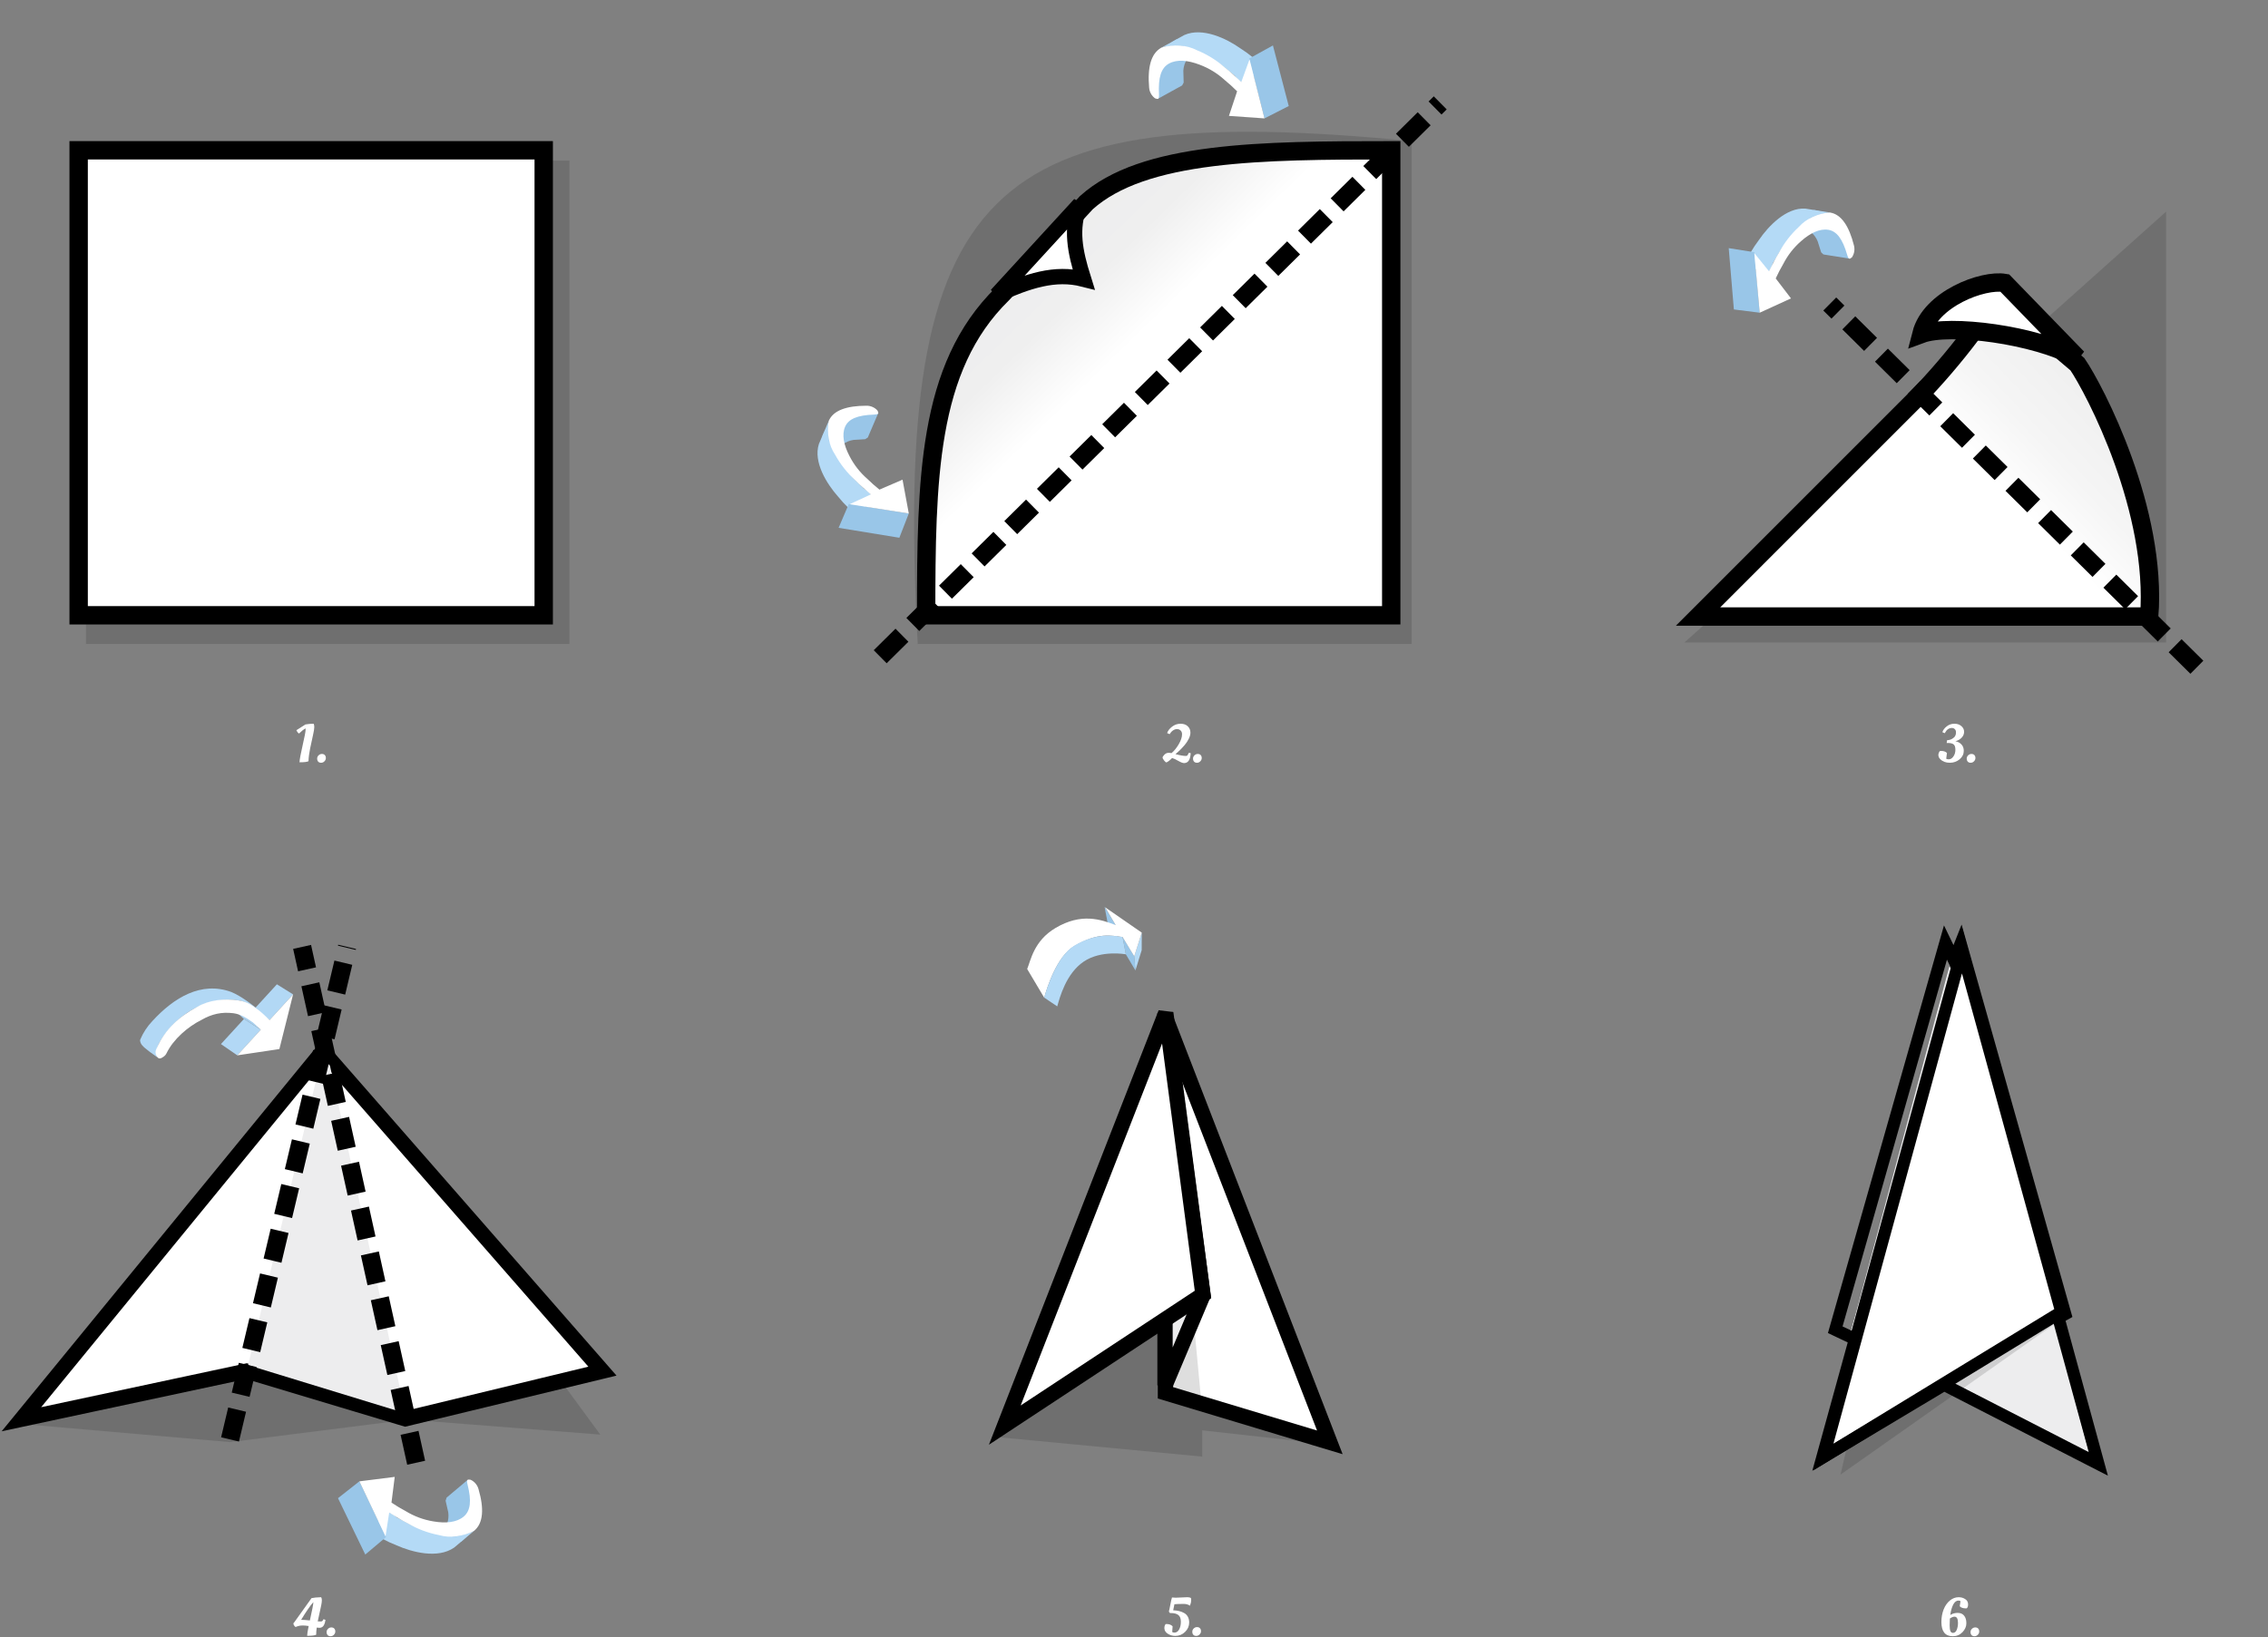<svg width="741" height="535" viewBox="0 0 741 535" fill="none" xmlns="http://www.w3.org/2000/svg">
<rect x="0" y="0" width="741" height="535" fill="#808080" stroke="none"/>
<path d="M162.572 3.048V167.397H1.192C-6.902 16.785 24.001 -10.443 162.572 3.048Z" transform="translate(298.647 43.068)" fill="black" fill-opacity="0.13"/>
<path d="M10.072 14.085C13.088 14.085 16.017 14.085 18.959 14.085L19.256 12.935C18.663 12.073 18.367 10.923 17.774 10.061C17.044 8.724 17.774 5.749 16.293 4.312C12.672 0.798 7.406 0 4.444 1.91537e-08L0 5.749C1.32 5.801 3.495 6.745 4.632 7.397C5.769 8.049 6.722 8.964 7.406 10.061L9.183 13.51L10.072 14.085Z" transform="translate(388.246 10.728) scale(-1 1) rotate(28.865)" fill="#99C6E8"/>
<path d="M0 22.421H7.11C7.406 22.421 8.591 22.708 8.887 22.421C9.183 22.134 9.776 20.121 9.776 19.546L11.553 15.235C12.654 12.135 15.735 9.8 17.774 7.186C18.767 5.538 18.658 3.561 20.303 2.513C21.948 1.466 24.709 0.228 26.662 0H17.774C11.257 0.575 6.221 7.761 3.851 12.648C2.158 15.739 0.864 19.022 0 22.421Z" transform="translate(402.514 2.861) scale(-1 1) rotate(28.865)" fill="#B4DAF6"/>
<path d="M13.923 19.547L8.887 5.26419e-05L0 0L5.036 19.834L13.923 19.547Z" transform="translate(415.89 14.853) scale(-1 1) rotate(28.865)" fill="#99C6E8"/>
<path d="M5.036 36.506L14.812 30.182L8.591 24.433C9.094 22.68 9.687 20.954 10.368 19.259C11.39 16.214 12.999 13.385 15.108 10.923C17.774 7.761 20.737 5.749 23.699 5.749C26.662 5.749 29.032 8.048 31.401 12.935C32.283 14.753 32.587 14.085 33.179 13.51C33.474 12.878 33.626 12.192 33.626 11.498C33.626 10.804 33.474 10.118 33.179 9.486C30.513 3.449 27.254 0 23.403 0C21.481 0.321 19.351 1.311 17.72 2.349C16.089 3.388 14.696 4.741 13.627 6.324C11.321 9.178 9.519 12.383 8.295 15.81C7.406 17.822 6.813 19.834 5.925 22.421L0 17.247L5.036 36.506Z" transform="translate(399.92 4.291) scale(-1 1) rotate(28.865)" fill="white"/>
<path d="M3 154.971C3.007 132.686 3.144 112.756 6.177 95.321C9.33 77.191 15.574 62.029 27.868 49.975L27.923 49.921L27.975 49.864L55.334 20.125C64.566 11.825 78.657 7.446 96.481 5.226C113.525 3.103 133.47 3.005 154.947 3V154.971H3Z" transform="translate(299.594 46.116)" fill="url(#paint0_linear)" stroke="black" stroke-width="6"/>
<path d="M0 29.681L27.224 0C24.212 8.236 25.505 15.152 28.45 24.53C19.023 22.124 10.311 25.107 0 29.681Z" transform="translate(325.591 66.721)" fill="white" stroke="black" stroke-width="5"/>
<path d="M0 0L257.382 1.387" transform="translate(287.576 214.635) rotate(-45)" stroke="black" stroke-width="6" stroke-dasharray="10 5"/>
<path d="M9.637 13.867C12.523 13.867 15.325 13.867 18.141 13.867L18.424 12.735C17.857 11.886 17.574 10.754 17.007 9.905C16.308 8.589 17.007 5.66 15.59 4.245C12.125 0.785 7.086 0 4.252 1.88572e-08L0 5.66C1.263 5.711 3.344 6.64 4.432 7.282C5.52 7.924 6.432 8.825 7.086 9.905L8.787 13.301L9.637 13.867Z" transform="translate(266.992 146.391) rotate(-66.852)" fill="#99C6E8"/>
<path d="M0 22.074H6.803C7.086 22.074 8.22 22.357 8.503 22.074C8.787 21.791 9.354 19.81 9.354 19.244L11.055 14.999C12.108 11.948 15.056 9.648 17.007 7.075C17.956 5.452 17.852 3.505 19.426 2.474C21 1.443 23.641 0.224 25.51 0H17.007C10.771 0.566 5.952 7.641 3.685 12.452C2.065 15.496 0.827 18.727 0 22.074Z" transform="translate(260.864 160.726) rotate(-66.852)" fill="#B4DAF6"/>
<path d="M13.322 19.244L8.503 5.18269e-05L0 0L4.819 19.527L13.322 19.244Z" transform="translate(273.987 172.503) rotate(-66.852)" fill="#99C6E8"/>
<path d="M4.819 35.941L14.172 29.715L8.22 24.055C8.701 22.329 9.269 20.629 9.921 18.961C10.898 15.963 12.437 13.178 14.456 10.754C17.007 7.641 19.841 5.66 22.676 5.66C25.51 5.66 27.778 7.924 30.045 12.735C30.889 14.525 31.179 13.867 31.746 13.301C32.028 12.678 32.174 12.003 32.174 11.32C32.174 10.637 32.028 9.961 31.746 9.339C29.195 3.396 26.077 0 22.392 0C20.553 0.316 18.515 1.29 16.955 2.313C15.394 3.335 14.061 4.667 13.038 6.226C10.832 9.036 9.108 12.191 7.936 15.565C7.086 17.546 6.519 19.527 5.669 22.074L0 16.98L4.819 35.941Z" transform="translate(261.979 158.119) rotate(-66.852)" fill="white"/>
<path d="M9.636 13.869C12.521 13.869 15.323 13.869 18.138 13.869L18.422 12.736C17.855 11.887 17.572 10.755 17.005 9.906C16.306 8.59 17.005 5.661 15.588 4.245C12.123 0.785 7.085 0 4.251 1.88596e-08L0 5.661C1.263 5.712 3.343 6.641 4.431 7.283C5.519 7.925 6.431 8.826 7.085 9.906L8.786 13.303L9.636 13.869Z" transform="translate(588.427 67.95) rotate(9.057)" fill="#99C6E8"/>
<path d="M0 22.077H6.802C7.085 22.077 8.219 22.36 8.502 22.077C8.786 21.794 9.353 19.812 9.353 19.246L11.053 15.001C12.106 11.949 15.054 9.649 17.005 7.076C17.954 5.453 17.85 3.506 19.424 2.475C20.997 1.443 23.638 0.224 25.507 0H17.005C10.77 0.566 5.952 7.642 3.684 12.454C2.064 15.498 0.827 18.73 0 22.077Z" transform="translate(573.034 65.496) rotate(9.057)" fill="#B4DAF6"/>
<path d="M13.32 19.246L8.502 5.18335e-05L0 0L4.818 19.529L13.32 19.246Z" transform="translate(564.808 81.094) rotate(9.057)" fill="#99C6E8"/>
<path d="M4.818 35.945L14.171 29.718L8.219 24.058C8.7 22.332 9.267 20.632 9.919 18.963C10.897 15.965 12.436 13.18 14.454 10.755C17.005 7.642 19.839 5.661 22.673 5.661C25.507 5.661 27.774 7.925 30.041 12.736C30.885 14.527 31.175 13.869 31.742 13.303C32.024 12.68 32.169 12.005 32.169 11.321C32.169 10.638 32.024 9.963 31.742 9.34C29.191 3.396 26.074 0 22.39 0C20.55 0.317 18.513 1.29 16.953 2.313C15.392 3.336 14.059 4.668 13.037 6.227C10.831 9.037 9.107 12.193 7.935 15.567C7.085 17.548 6.518 19.529 5.668 22.077L0 16.982L4.818 35.945Z" transform="translate(575.833 65.942) rotate(9.057)" fill="white"/>
<rect width="157.947" height="157.971" transform="translate(28.092 52.494)" fill="black" fill-opacity="0.13"/>
<rect x="3" y="3" width="151.947" height="151.971" transform="translate(22.697 46.116)" fill="white" stroke="black" stroke-width="6"/>
<path d="M0 140.8L157.37 0V140.8H0Z" transform="translate(550.334 69.174)" fill="black" fill-opacity="0.13"/>
<path d="M154.64 110.241H7.242L78.802 38.67L78.809 38.663L78.817 38.655C84.355 33.035 91.206 25.081 96.596 17.862C99.289 14.257 101.666 10.77 103.339 7.807C103.824 6.95 104.263 6.113 104.638 5.311L131.184 27.794C133.849 31.676 140.556 43.716 146.17 59.349C151.653 74.618 155.968 92.971 154.64 110.241Z" transform="translate(547.55 91.251)" fill="url(#paint1_linear)" stroke="black" stroke-width="6"/>
<path d="M0.268 22.517L25.971 4.14594e-06C17.681 13.332 12.602 41.175 15.547 50.551C4.182 47.027 -1.318 29.558 0.268 22.517Z" transform="translate(677.448 91.069) rotate(87.096)" fill="white" stroke="black" stroke-width="6"/>
<path d="M0 0.867L168.755 0" transform="translate(717.147 218.682) rotate(-135)" stroke="black" stroke-width="6" stroke-dasharray="10 5"/>
<path d="M54.605 0L0 133.364L66.956 139.742V131.157L108.895 135.817L54.605 0Z" transform="translate(325.836 336.306)" fill="black" fill-opacity="0.13"/>
<path d="M31.884 0L33.711 2.698L63.31 118.358H0L31.884 0Z" transform="translate(605.005 315.868)" fill="#EDEDEE"/>
<path d="M0 122.649L53.712 138.838L0 0V122.649Z" transform="translate(380.774 332.549)" fill="white" stroke="black" stroke-width="5"/>
<path d="M11.913 127.8L0 0V123.63L11.913 127.8Z" transform="translate(380.634 331.077)" fill="black" fill-opacity="0.13"/>
<path d="M12.404 92.232L0 0V121.668L12.404 92.232Z" transform="translate(380.634 331.077)" fill="#EDEDEE" stroke="black" stroke-width="5"/>
<path d="M52.59 0L0 134.668L64.748 91.986L52.59 0Z" transform="translate(328.289 331.077)" fill="white" stroke="black" stroke-width="5"/>
<path d="M0 11.369L6.131 12.222V1.137L0 0V11.369Z" transform="translate(95.758 324.988) scale(-1 1) rotate(-42.475)" fill="#B2D8F5"/>
<path d="M0 11.369L6.423 12.257V1.137L0 0V11.369Z" transform="translate(85.202 336.519) scale(-1 1) rotate(-42.475)" fill="#B2D8F5"/>
<path d="M6.423 1.421H11.387L4.671 0L0 0.284L6.423 1.421Z" transform="translate(85.394 336.309) scale(-1 1) rotate(-42.475)" fill="#A7CFEE"/>
<path d="M9.096 2.217C18.147 8.47 21.034 20.105 18.698 30.053C17.94 32.516 16.619 33.858 15.666 33.748L19.091 34.146C20.972 34.24 21.036 34.36 22.235 34.24C22.819 34.24 23.762 33.861 24.054 33.293C24.866 31.009 25.261 28.604 25.222 26.187C25.222 15.765 22.302 5.723 12.667 1.743C9.478 0.554 4.38 0 0 0C2.779 0 7.351 0.802 9.096 2.217Z" transform="translate(86.036 331.45) scale(-1 1) rotate(-42.475)" fill="#B2D8F5"/>
<path d="M0 16.201L8.759 27.002V15.633L12.263 15.633C14.686 15.925 16.995 16.312 18.979 17.698C22.159 19.953 24.007 22.648 25.189 26.301C27.006 31.039 27.716 37.206 26.278 42.066C26.132 42.55 26.109 43.062 26.211 43.557C26.313 44.052 26.474 44.586 26.727 44.833C26.98 45.079 27.232 45.079 27.232 45.079C28.496 45.079 29.411 44.34 29.703 43.203C32.033 36.457 31.234 30.313 29.119 24.16C27.798 19.882 24.444 16.078 20.663 13.548C18.362 11.897 15.989 11.575 13.139 11.369C11.628 11.26 10.219 11.369 8.759 11.369L8.759 0L0 16.201Z" transform="translate(102.218 330.903) scale(-1 1) rotate(-42.475)" fill="white"/>
<path d="M98.261 0L0 119.873L67.691 125.76L125.958 118.401L188.64 123.307L98.261 0Z" transform="translate(7.49 345.549)" fill="black" fill-opacity="0.13"/>
<path d="M0 120.246L98.453 0L189.83 104.528L125.413 120.105L73.532 104.528L0 120.246Z" transform="translate(7 343.587)" fill="white" stroke="black" stroke-width="5"/>
<path d="M51.38 115.848L0 100.113L23.81 0.245L24.526 0L26.733 2.208L51.38 115.848Z" transform="translate(81.068 346.04)" fill="#EDEDEE"/>
<path d="M0 86.645L140.786 1.53228e-05" transform="translate(13.952 409.101) scale(0.999 1.001) rotate(-45)" stroke="black" stroke-width="6" stroke-dasharray="10 5"/>
<path d="M0 145.465L92.712 4.20425e-05" transform="translate(33.209 375.088) scale(0.999 1.001) rotate(-45)" stroke="black" stroke-width="6" stroke-dasharray="10 5"/>
<path d="M116.257 0L0 116.757L87.579 120.81L116.257 0Z" transform="translate(741 374.004) scale(-1 1) rotate(-29.998)" fill="#EDEDEE"/>
<path d="M38.506 0L0 165.085L70.389 115.535L38.506 0Z" transform="translate(601.326 316.85)" fill="black" fill-opacity="0.13"/>
<path d="M2.328 125.764L34.815 7.567L80.064 173.172L2.328 125.764Z" transform="translate(675.82 303) scale(-1 1)" fill="white" stroke="black" stroke-width="4"/>
<path d="M82.901 162.713L86.94 164.785L85.744 160.407L73.894 117.031L74.73 116.566L76.114 115.797L75.684 114.274L43.555 0.457L41.949 -5.232L39.796 0.198L39.28 -0.87L36.994 -5.602L35.556 -0.547L1.448 119.31L0.984 120.939L2.514 121.665L7.436 123.999L-1.928 157.948L-3.255 162.759L1.027 160.196L36.554 138.935L82.901 162.713Z" transform="translate(598.628 313.642)" stroke="black" stroke-width="4"/>
<path d="M10.072 14.085C13.088 14.085 16.017 14.085 18.96 14.085L19.256 12.935C18.664 12.072 18.367 10.923 17.775 10.06C17.044 8.724 17.775 5.749 16.294 4.311C12.672 0.798 7.406 0 4.444 1.91532e-08L0 5.749C1.32 5.801 3.495 6.744 4.632 7.396C5.769 8.049 6.722 8.964 7.406 10.06L9.184 13.51L10.072 14.085Z" transform="translate(147.261 506.722) scale(1 -1) rotate(40.074)" fill="#99C6E8"/>
<path d="M0 22.42H7.11C7.406 22.42 8.591 22.708 8.887 22.42C9.184 22.133 9.776 20.121 9.776 19.546L11.554 15.234C12.655 12.135 15.736 9.8 17.775 7.186C18.767 5.538 18.659 3.56 20.303 2.513C21.948 1.466 24.709 0.228 26.663 0H17.775C11.258 0.575 6.221 7.761 3.851 12.647C2.158 15.739 0.864 19.021 0 22.42Z" transform="translate(134.793 517.213) scale(1 -1) rotate(40.074)" fill="#B4DAF6"/>
<path d="M13.924 19.546L8.887 5.26404e-05L0 0L5.036 19.833L13.924 19.546Z" transform="translate(119.343 508.05) scale(1 -1) rotate(40.074)" fill="#99C6E8"/>
<path d="M5.036 36.505L14.812 30.181L8.591 24.432C9.094 22.68 9.687 20.953 10.369 19.258C11.391 16.214 12.999 13.385 15.109 10.923C17.775 7.761 20.738 5.749 23.7 5.749C26.663 5.749 29.032 8.048 31.402 12.935C32.284 14.753 32.587 14.085 33.18 13.51C33.474 12.877 33.627 12.191 33.627 11.498C33.627 10.804 33.474 10.118 33.18 9.485C30.514 3.449 27.255 0 23.404 0C21.481 0.321 19.351 1.311 17.721 2.349C16.09 3.387 14.696 4.74 13.627 6.324C11.321 9.177 9.519 12.383 8.295 15.809C7.406 17.821 6.814 19.833 5.925 22.42L0 17.246L5.036 36.505Z" transform="translate(137.06 515.306) scale(1 -1) rotate(40.074)" fill="white"/>
<path d="M1.201 12.593H1.024C1.048 11.733 1.383 9.896 2.031 7.082C2.678 4.256 3.002 2.567 3.002 2.013C3.002 1.743 2.996 1.578 2.984 1.519C2.337 1.872 1.63 2.431 0.865 3.197C0.724 3.126 0.577 3.002 0.424 2.826C0.283 2.637 0.177 2.473 0.106 2.331L0 2.119L2.949 0.23C3.82 0.077 4.715 0 5.633 0C5.774 0.235 5.845 0.612 5.845 1.13C5.845 1.637 5.698 2.531 5.404 3.815C5.109 5.086 4.803 6.511 4.485 8.089C4.167 9.655 3.991 11.038 3.956 12.239C3.532 12.475 2.613 12.593 1.201 12.593Z" transform="translate(96.839 236.532)" fill="white"/>
<path d="M8.071 12.752C7.659 12.752 7.341 12.628 7.117 12.381C6.894 12.133 6.782 11.804 6.782 11.392C6.782 10.979 6.935 10.626 7.241 10.332C7.547 10.026 7.906 9.873 8.318 9.873C8.742 9.873 9.066 9.996 9.289 10.244C9.513 10.479 9.625 10.803 9.625 11.215C9.625 11.615 9.466 11.974 9.148 12.292C8.842 12.598 8.483 12.752 8.071 12.752Z" transform="translate(96.839 236.532)" fill="white"/>
<path d="M7.01 12.857C6.598 12.857 5.98 12.622 5.156 12.151C4.332 11.668 3.649 11.35 3.108 11.197C2.708 11.621 2.319 11.969 1.942 12.239C1.577 12.498 1.33 12.628 1.201 12.628C1.071 12.628 0.836 12.422 0.494 12.01C0.165 11.586 0 11.268 0 11.056C0 10.832 0.194 10.52 0.583 10.12C0.983 9.708 1.442 9.502 1.96 9.502C2.278 9.502 2.59 9.537 2.896 9.608C3.72 8.948 4.503 7.995 5.245 6.747C5.986 5.487 6.357 4.386 6.357 3.444C6.357 2.914 6.198 2.502 5.88 2.208C5.562 1.902 5.174 1.748 4.715 1.748C4.268 1.748 3.826 1.896 3.39 2.19C2.967 2.484 2.602 2.891 2.296 3.409L1.483 3.055C1.719 2.314 2.249 1.619 3.073 0.971C3.908 0.324 4.833 0 5.845 0C6.869 0 7.664 0.277 8.229 0.83C8.806 1.383 9.094 2.078 9.094 2.914C9.094 3.515 8.918 4.174 8.564 4.892C8.223 5.599 7.782 6.276 7.24 6.923C6.228 8.112 5.215 9.113 4.203 9.926C5.674 10.326 6.81 10.526 7.611 10.526C7.835 10.526 7.999 10.467 8.105 10.35C8.211 10.22 8.376 9.932 8.6 9.484L9.182 9.608C9.065 11.774 8.341 12.857 7.01 12.857Z" transform="translate(379.842 236.532)" fill="white"/>
<path d="M11.233 12.752C10.821 12.752 10.503 12.628 10.279 12.381C10.056 12.133 9.944 11.804 9.944 11.392C9.944 10.979 10.097 10.626 10.403 10.332C10.709 10.026 11.068 9.873 11.48 9.873C11.904 9.873 12.228 9.996 12.451 10.244C12.675 10.479 12.787 10.803 12.787 11.215C12.787 11.615 12.628 11.974 12.31 12.292C12.004 12.598 11.645 12.752 11.233 12.752Z" transform="translate(379.842 236.532)" fill="white"/>
<path d="M1.307 2.755C1.542 2.037 2.019 1.401 2.737 0.848C3.455 0.283 4.285 0 5.227 0C6.181 0 6.946 0.259 7.523 0.777C8.111 1.283 8.406 1.902 8.406 2.632C8.406 3.362 8.135 4.009 7.593 4.574C7.052 5.128 6.375 5.51 5.562 5.722C6.363 5.864 7.016 6.205 7.523 6.747C8.041 7.288 8.3 7.989 8.3 8.848C8.3 9.932 7.846 10.856 6.94 11.621C6.033 12.375 4.974 12.752 3.761 12.752C2.443 12.752 1.395 12.363 0.618 11.586C0.206 11.185 0 10.709 0 10.155C0 9.979 0.047 9.767 0.141 9.519C0.235 9.26 0.353 9.06 0.494 8.919C0.612 8.895 0.742 8.884 0.883 8.884C1.719 8.884 2.36 9.107 2.808 9.555L2.561 11.427C2.725 11.556 3.002 11.621 3.39 11.621C3.979 11.621 4.485 11.315 4.909 10.703C5.345 10.079 5.562 9.343 5.562 8.495C5.562 7.647 5.374 7.07 4.997 6.764C4.621 6.446 3.997 6.287 3.126 6.287L2.719 6.305L2.825 5.404C3.402 5.346 3.832 5.251 4.114 5.122C4.409 4.981 4.68 4.816 4.927 4.627C5.48 4.227 5.757 3.632 5.757 2.843C5.757 2.349 5.621 1.984 5.351 1.748C5.092 1.501 4.78 1.378 4.415 1.378C3.449 1.378 2.672 1.949 2.084 3.091L1.307 2.755Z" transform="translate(633.303 236.532)" fill="white"/>
<path d="M10.552 12.752C10.14 12.752 9.822 12.628 9.599 12.381C9.375 12.133 9.263 11.804 9.263 11.392C9.263 10.979 9.416 10.626 9.722 10.332C10.028 10.026 10.387 9.873 10.799 9.873C11.223 9.873 11.547 9.996 11.771 10.244C11.994 10.479 12.106 10.803 12.106 11.215C12.106 11.615 11.947 11.974 11.629 12.292C11.323 12.598 10.964 12.752 10.552 12.752Z" transform="translate(633.303 236.532)" fill="white"/>
<path d="M9.43 9.749C9.182 9.914 8.888 9.996 8.547 9.996C8.205 9.996 7.899 9.973 7.629 9.926C7.511 10.809 7.452 11.586 7.452 12.257C6.993 12.492 6.069 12.61 4.68 12.61H4.503C4.503 12.092 4.668 11.027 4.997 9.414C4.256 9.296 3.591 9.237 3.002 9.237C2.425 9.237 1.907 9.313 1.448 9.466L0.759 9.714C0.759 9.714 0.753 9.714 0.742 9.714C0.624 9.714 0.477 9.584 0.3 9.325C0.112 9.066 0.012 8.825 0 8.601C0 8.519 0.106 8.371 0.318 8.16C2.166 5.534 4.038 2.914 5.933 0.3C6.687 0.135 7.734 0.035 9.077 0C9.23 0.235 9.306 0.571 9.306 1.007C9.306 1.431 9.235 1.984 9.094 2.667C8.965 3.35 8.776 4.221 8.529 5.281C8.282 6.34 8.094 7.212 7.964 7.895C8.411 7.918 8.759 7.93 9.006 7.93C9.265 7.93 9.453 7.842 9.571 7.665L9.854 7.188L10.489 7.4C10.313 8.625 9.959 9.408 9.43 9.749ZM5.386 7.594C6.139 4.286 6.522 2.284 6.534 1.59C5.451 2.838 4.12 4.769 2.543 7.382C3.332 7.394 4.279 7.465 5.386 7.594Z" transform="translate(95.85 522)" fill="white"/>
<path d="M12.146 12.752C11.735 12.752 11.417 12.628 11.193 12.381C10.969 12.133 10.857 11.804 10.857 11.392C10.857 10.979 11.011 10.626 11.317 10.332C11.623 10.026 11.982 9.873 12.394 9.873C12.818 9.873 13.141 9.996 13.365 10.244C13.589 10.479 13.7 10.803 13.7 11.215C13.7 11.615 13.541 11.974 13.224 12.292C12.918 12.598 12.559 12.752 12.146 12.752Z" transform="translate(95.85 522)" fill="white"/>
<path d="M3.726 0.159L7.523 0C7.97 0 8.347 0.077 8.653 0.23C8.723 0.394 8.759 0.624 8.759 0.918C8.759 1.46 8.653 1.996 8.441 2.526L8.353 2.773C7.799 2.384 7.122 2.19 6.322 2.19C4.897 2.19 3.885 2.225 3.285 2.296C3.143 2.838 3.008 3.497 2.878 4.274C4.291 4.321 5.48 4.616 6.445 5.157C6.963 5.44 7.37 5.846 7.664 6.376C7.958 6.906 8.105 7.536 8.105 8.266C8.105 9.443 7.658 10.467 6.763 11.339C5.869 12.21 4.803 12.646 3.567 12.646C2.672 12.646 1.854 12.41 1.112 11.939C0.371 11.456 0 10.838 0 10.085C0 9.531 0.141 9.096 0.424 8.778C0.494 8.766 0.595 8.76 0.724 8.76C1.56 8.76 2.213 9.007 2.684 9.502L2.561 11.374C2.749 11.503 2.99 11.568 3.285 11.568C3.92 11.568 4.426 11.233 4.803 10.562C5.192 9.89 5.386 9.043 5.386 8.018C5.386 6.982 5.115 6.252 4.574 5.828C4.032 5.393 3.214 5.175 2.119 5.175H1.819L1.466 4.698C1.583 4.298 1.748 3.526 1.96 2.384C2.172 1.242 2.349 0.477 2.49 0.088C2.831 0.135 3.243 0.159 3.726 0.159Z" transform="translate(380.425 522)" fill="white"/>
<path d="M10.409 12.646C9.997 12.646 9.679 12.522 9.455 12.275C9.232 12.027 9.12 11.698 9.12 11.286C9.12 10.873 9.273 10.52 9.579 10.226C9.885 9.92 10.244 9.767 10.656 9.767C11.08 9.767 11.404 9.89 11.627 10.138C11.851 10.373 11.963 10.697 11.963 11.109C11.963 11.509 11.804 11.868 11.486 12.186C11.18 12.492 10.821 12.646 10.409 12.646Z" transform="translate(380.425 522)" fill="white"/>
<path d="M5.58 1.095C4.897 1.095 4.326 1.531 3.867 2.402C3.42 3.261 3.096 4.398 2.896 5.811C3.614 5.351 4.426 5.122 5.333 5.122C6.239 5.122 6.934 5.422 7.417 6.023C7.911 6.611 8.158 7.441 8.158 8.513C8.158 9.572 7.734 10.544 6.887 11.427C6.039 12.31 4.986 12.752 3.726 12.752C1.242 12.752 0 11.197 0 8.089C0 6.641 0.235 5.298 0.706 4.062C1.189 2.826 1.866 1.843 2.737 1.113C3.608 0.371 4.579 0 5.651 0C6.451 0 7.164 0.206 7.787 0.618C8.411 1.018 8.723 1.601 8.723 2.367C8.723 2.908 8.582 3.326 8.3 3.621C8.205 3.632 8.076 3.638 7.911 3.638C7.052 3.638 6.41 3.409 5.986 2.949L6.251 1.289C6.063 1.16 5.839 1.095 5.58 1.095ZM4.273 6.358C3.85 6.358 3.349 6.558 2.772 6.959C2.725 7.536 2.702 8.271 2.702 9.166C2.702 10.049 2.784 10.685 2.949 11.074C3.114 11.462 3.39 11.656 3.779 11.656C4.332 11.656 4.744 11.321 5.015 10.65C5.286 9.979 5.421 9.231 5.421 8.407C5.421 7.041 5.039 6.358 4.273 6.358Z" transform="translate(634.292 522)" fill="white"/>
<path d="M10.805 12.752C10.393 12.752 10.075 12.628 9.851 12.381C9.628 12.133 9.516 11.804 9.516 11.392C9.516 10.979 9.669 10.626 9.975 10.332C10.281 10.026 10.64 9.873 11.052 9.873C11.476 9.873 11.8 9.996 12.023 10.244C12.247 10.479 12.359 10.803 12.359 11.215C12.359 11.615 12.2 11.974 11.882 12.292C11.576 12.598 11.217 12.752 10.805 12.752Z" transform="translate(634.292 522)" fill="white"/>
<path d="M2.023 6.132V0L0 4.17L0.061 11.528L2.023 6.132Z" transform="translate(372.706 316.125) rotate(149.291)" fill="#99C6E8"/>
<path d="M2.023 6.132V0L0 4.17L0.061 11.528L2.023 6.132Z" transform="translate(366.82 306.213) rotate(149.291)" fill="#99C6E8"/>
<path d="M2.943 4.66L8.094 0L6.071 4.17L0 9.566L2.943 4.66Z" transform="translate(377.924 313.025) rotate(149.291)" fill="#B4DAF6"/>
<path d="M38.262 14.295V3.4C35.87 5.667 27.935 12.871 21.244 12.871C12.222 12.871 9.002 9.625 6.132 7.359L6.071 0L0 5.396L6.071 18.642V11.866C9.351 15.995 13.657 21.095 23.499 21.095C31.701 21.095 35.87 16.076 38.262 14.295Z" transform="translate(375.796 309.439) rotate(149.291)" fill="white"/>
<path d="M0 8.585C0 8.585 0.491 9.076 1.226 9.566C1.962 10.057 6.132 14.227 14.961 14.227C21.534 14.227 29.59 7.055 32.13 4.66L29.923 0C27.684 2.131 21.973 7.75 15.033 8.168C8.094 8.585 1.962 3.189 1.962 3.189L0 8.585Z" transform="translate(371.151 313.625) rotate(149.291)" fill="#B4DAF6"/>
<defs>
<linearGradient id="paint0_linear" x2="1" gradientUnits="userSpaceOnUse" gradientTransform="translate(93.934 -45.87) scale(191.139 191.169) rotate(45.936)">
<stop offset="0.023" stop-color="white"/>
<stop offset="0.089" stop-color="#EDEDEE"/>
<stop offset="0.207" stop-color="#EFEFEF"/>
<stop offset="0.333" stop-color="white"/>
<stop offset="1" stop-color="white"/>
</linearGradient>
<linearGradient id="paint1_linear" x2="1" gradientUnits="userSpaceOnUse" gradientTransform="matrix(-109.631 143.008 -125.094 -130.95 181.743 35.794)">
<stop offset="0.036" stop-color="white"/>
<stop offset="0.179" stop-color="#EFEFEF"/>
<stop offset="0.319" stop-color="#F5F5F5"/>
<stop offset="0.434" stop-color="white"/>
<stop offset="1" stop-color="white"/>
</linearGradient>
</defs>
</svg>
